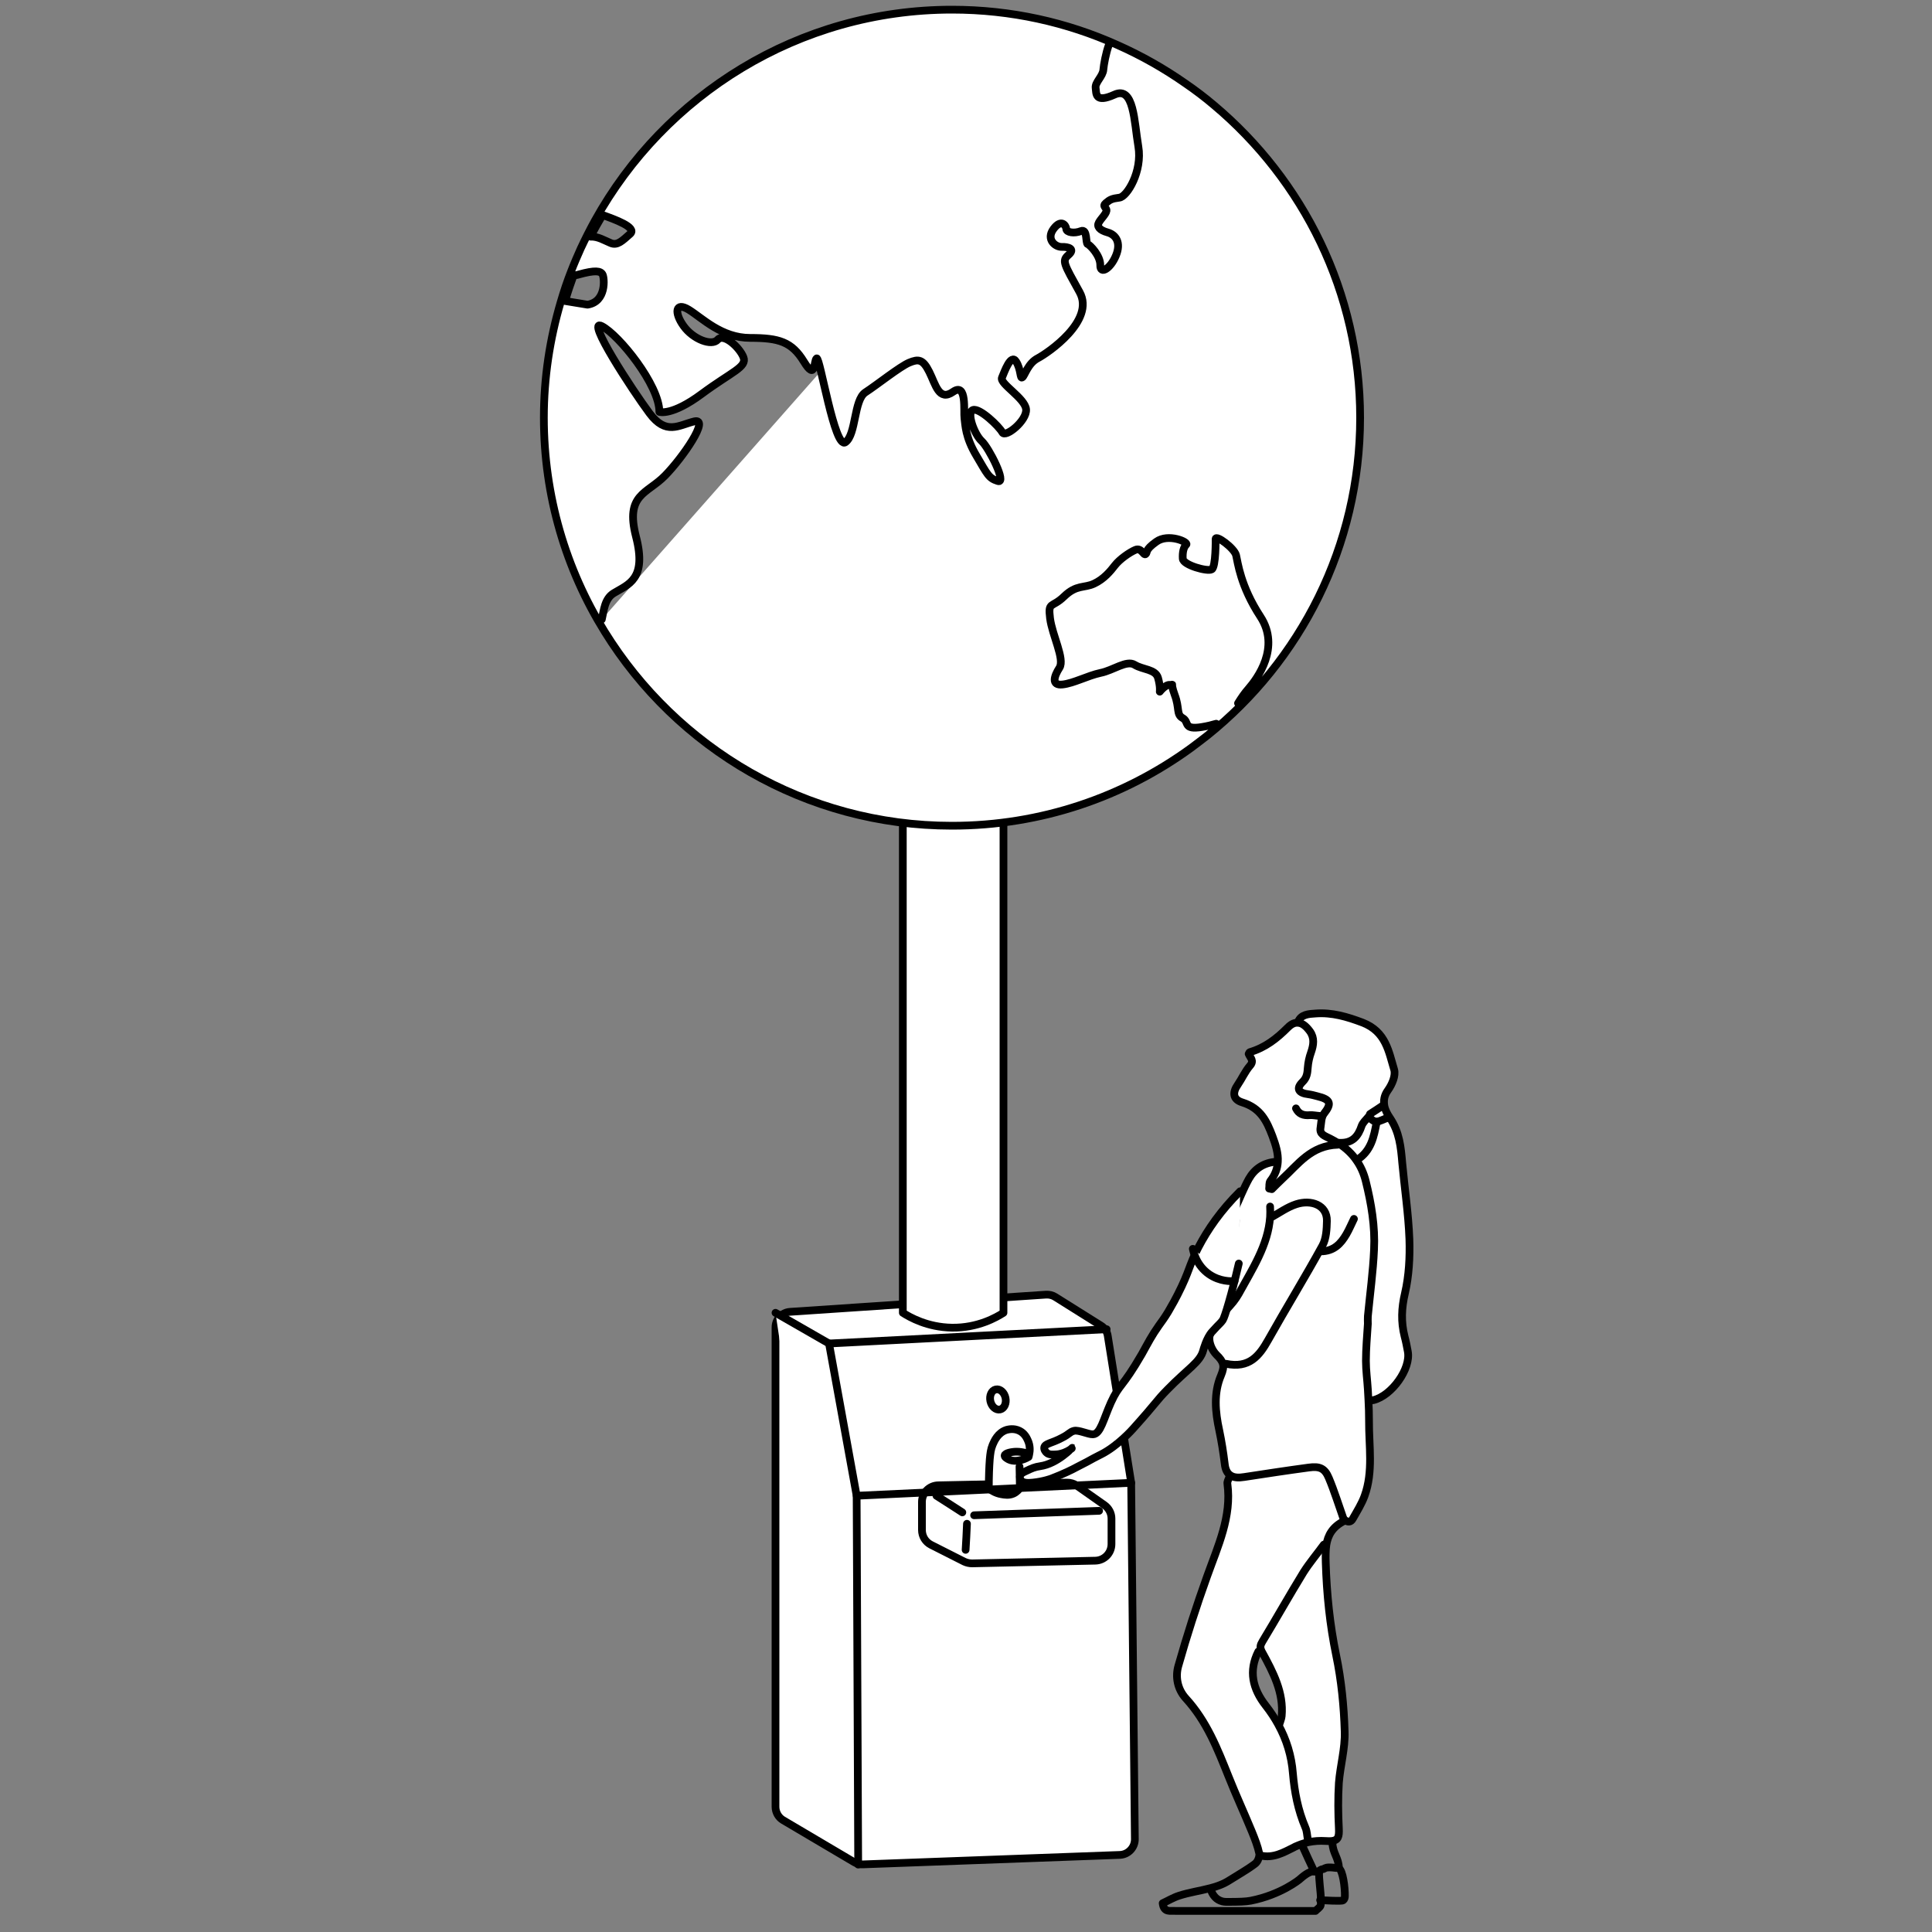 <?xml version="1.0" encoding="utf-8"?>
<!-- Generator: Adobe Illustrator 28.2.0, SVG Export Plug-In . SVG Version: 6.00 Build 0)  -->
<svg version="1.1" id="Layer_1" xmlns="http://www.w3.org/2000/svg" xmlns:xlink="http://www.w3.org/1999/xlink" x="0px" y="0px"
	 viewBox="0 0 1000 1000" style="enable-background:new 0 0 1000 1000;" xml:space="preserve">
<rect x="0" y="0" width="1000" height="1000" fill="#808080" stroke="none"/>
<style type="text/css">
	.st0{fill:#FFFFFF;stroke:#000000;stroke-width:4;stroke-linecap:round;stroke-linejoin:round;stroke-miterlimit:10;}
	.st1{fill:none;stroke:#000000;stroke-width:4;stroke-linecap:round;stroke-linejoin:round;stroke-miterlimit:10;}
	.st2{fill:#FFFFFF;stroke:#000000;stroke-width:4;stroke-linecap:round;stroke-linejoin:round;stroke-miterlimit:10;}
	.st3{fill:#FFFFFF;}
</style>
<g>
	<path class="st0" d="M408.9,679l132.5-8.9c1.7-0.1,3.4,0.3,4.8,1.2l23.6,14.8c2,1.2,3.3,3.2,3.6,5.5l12,75.2
		c0.1,0.4,0.1,0.8,0.1,1.2l1.9,184c0,4.3-3.4,7.9-7.7,8.1L446.6,965c-1.5,0.1-3-0.3-4.4-1.1l-36.9-21.8c-2.4-1.4-3.9-4.1-3.9-6.9
		V687C401.4,682.8,404.7,679.3,408.9,679z"/>
	<path class="st1" d="M485.6,768.8l66.7-1.4c1.8,0,3.6,0.5,5.1,1.6l14.2,10c2.3,1.6,3.7,4.2,3.7,7v13.2c0,4.7-3.7,8.5-8.4,8.6
		l-63.7,1.4c-1.4,0-2.8-0.3-4.1-0.9l-17.2-8.7c-2.9-1.5-4.7-4.4-4.7-7.7v-14.5C477.2,772.8,480.9,768.9,485.6,768.8z"/>
	<path class="st1" d="M484.7,774.2c4.5,2.9,9,5.7,13.4,8.6"/>
	<path class="st1" d="M504.2,784.3c21.6-0.8,43.1-1.5,64.7-2.3"/>
	<path class="st1" d="M500.5,788.7c-0.2,4.5-0.4,9-0.7,13.5"/>
	<path class="st0" d="M530.3,751.9c-0.9-0.2-2.4-0.5-4.1-0.5c-2.4,0-6.1,0.7-6.2,2c-0.1,0.9,1.6,1.7,2.1,2c2.5,1.2,5.1,0.6,6.4,0.3
		c0.9-0.2,2.4-0.7,3.9-1.6c0.1-0.4,0.3-1,0.4-1.8c0.2-1,0.6-3.9-0.9-7c-0.5-1.1-1.6-3.4-4.2-4.7c-3-1.5-5.9-0.7-6.7-0.5
		c-4.5,1.4-6.4,5.8-7.2,7.7c-1,2.4-1.2,4.4-1.5,7.5c-0.3,3.9-0.5,9-0.5,15.2c1.4,1,3.6,2.4,6.5,2.9c1.7,0.3,3.9,0.7,6.2-0.3
		c1.8-0.8,2.9-2.2,3.4-2.9c-0.1-3.7-0.1-7.4-0.2-11.1"/>
	<polyline class="st0" points="401.4,679.5 429.1,695.4 443.4,774.2 444.2,965.1 	"/>
	<line class="st1" x1="429.1" y1="695.4" x2="572.8" y2="688"/>
	<line class="st1" x1="585.5" y1="767.5" x2="443.4" y2="774.2"/>
	<ellipse transform="matrix(0.978 -0.209 0.209 0.978 -139.837 123.704)" class="st2" cx="516.3" cy="724.5" rx="4" ry="5.3"/>
	<path class="st0" d="M519.4,679.5c-3.6,2.3-13.2,7.9-26.7,7.7c-12.7-0.2-21.8-5.4-25.4-7.7c0-102.4,0-204.8,0-307.1h52.1V679.5z"/>
	<g>
		<path class="st0" d="M499.4,242.1c0,0-10.3-5.3-5.3,0s16.6,24.5,16.6,24.5s6.3,5,8,4.3s3.5-6,3.5-8.3
			C522.1,260.3,504.7,242.1,499.4,242.1z"/>
		<path class="st0" d="M558.4,237.9c-0.1-0.3-2.4-7.8-7.1-3.5c-4.6,4.3-13.7,13.3-17.6,13.8c-0.9,0.1-4,3.2-2.8,5.6s5.3,4.3,6.8,6.7
			s4.5,4.2,8,4.4c3.4,0.2,4.6-2.7,6.1-6.3c1.4-3.6,7.1-7.5,5.4-10.5s-3.1-5.5-1.7-6.7C557.1,240.2,558.5,238.2,558.4,237.9z"/>
		<path class="st0" d="M639.8,255.3c-7.5-3.3-22.1-8.6-22.1-8.6s-5.3,5.3-6.4,4.2c-1.1-1.1-8.2-6.2-9.5-4.2s2.6,6,4.9,7.6
			c2.2,1.6,7.3,0.5,9.5,3.2c2.2,2.7,6,8,9.3,9.7c3.3,1.8,4.6,4.2,7.5,1.8s4.2-3.3,6.2-2.4s6,4.4,9.9,6.2s8.4-0.2,8.4,0
			C657.4,273,647.3,258.6,639.8,255.3z"/>
		<path class="st0" d="M599.1,103.6c4.3,0.5,7.8-0.7,10.6-2.7s-7-11.9-10.6-11.9C599.1,89,594.8,103.1,599.1,103.6z"/>
		<path class="st0" d="M601.1,110.6c0,0,0.3,3.3,0,7.3s-4,9.8-5.3,11.1c-1.3,1.3-14.1,10.1-14.9,16.6c-0.8,6.5,3.1,7.3,11.4-2.2
			c8.3-9.4,11.9-6.1,15.2-9.6C610.9,130.3,611.4,104.9,601.1,110.6z"/>
		<path class="st0" d="M628.3,54.4c-4.7-4-9.6-7.7-14.7-11.2c-11-7.7-22.8-14.4-35.2-19.9C552.2,11.5,523.2,5,492.8,5
			C413.3,5,344,49.1,307.9,114.2c-2.6,4.7-5,9.5-7.3,14.4c-1.7,3.8-3.4,7.7-4.9,11.6c-2.1,5.3-3.9,10.7-5.5,16.2
			c-5.6,19-8.7,39-8.7,59.8c0,40.6,11.5,78.6,31.5,110.8c37.3,60.2,103.9,100.4,179.7,100.4c46.2,0,88.9-14.9,123.7-40.2
			c2.8-2.1,5.6-4.2,8.4-6.4c48.2-38.6,79.2-98,79.2-164.6C704,151.3,674.5,93.2,628.3,54.4z M311.9,111.3c6.1,2.2,18.1,6.4,14.2,9.8
			s-6.5,6.2-10,4.7c-3.2-1.3-6.6-3.5-10.4-3.3C307.6,118.7,309.7,115,311.9,111.3L311.9,111.3z M296.9,142.5c0.8,0,1.7-0.1,2.6-0.4
			c8.6-2.4,11.4-1.9,12.4,0s2,14.1-7.8,15.6c0,0-5.3-0.9-11.6-1.9C293.8,151.3,295.3,146.9,296.9,142.5z M311.5,320.6
			c1.1-4.7,1.4-10.7,6.2-13.6c7.5-4.6,17.2-7.1,11.5-29.2s5.7-22.1,15-31.6s23.4-30,15.2-28.1c-8.2,2-14.6,7.3-23.2-4.2
			s-33.6-49.7-24.7-45.1s29.8,30.5,29.8,44.4c0,0,6.4,2.2,21.9-9.3s23.6-13.9,21.6-19s-10.2-12.6-13.3-9.1
			c-3.1,3.5-12.8-0.2-17.7-7.1c-4.9-6.8-4.3-12.7,2.7-8.4s16.9,14.6,31.8,14.6s21.5,2,27.8,12.3s5-0.7,6.6-1.7
			c1.7-1,9.3,47.4,14.9,43.4s4.3-21.9,10.3-25.8s17.9-13.4,22.7-15.4c4.8-2,7.1-1.8,10.4,4.8s5,15.4,12.3,10.3
			c7.3-5.1,5.4,10.2,5.9,13.7s0.4,9.7,6.2,19.4c5.8,9.8,6.3,11.6,11.1,13.1s-4.6-17.2-8.4-20.7s-8-14.9-4.5-16.1
			c3.5-1.2,13.6,8.6,15.2,11.6s12.8-6.1,12.3-11.9s-13.8-13.3-12.5-16.4c1.3-3.1,4.6-12.6,7.3-8.4s2,9.3,3.3,8.2s2.9-7.3,8-9.9
			c5.1-2.7,29.8-19.4,21.6-34.2s-9.3-16.2-5.7-19.3c3.5-3.1-0.1-4.2-3.5-4.1s-8.3-3.9-4.3-9.3s6.5-1.8,6.6,0s4.1,2.5,7.6,1.1
			s2.3,6.4,3.5,6.8s6.6,5.9,6.5,10.9s5.3,1.8,8.1-5c2.8-6.7,0-10.8-4.3-12s-5.7-3.1-4.5-5.2s3.6-4.2,3.9-6c0.2-1.8-2.4-2.2-0.3-4
			c2.1-1.8,3.1-2.3,7-2.8c3.9-0.4,12-13.6,9.8-26.5S587,44.3,576.8,49c-10.2,4.6-9.3-0.7-9.7-3.5c-0.4-2.9,3.8-6,4-9.5
			c0.2-2.4,1.3-8.7,2.9-12.9 M640.8,364c1.6-2.6,3.5-5.4,5.4-7.5c4.6-5.3,16.6-21.4,6.2-37.3c-10.4-15.9-11.7-28.1-12.6-31.8
			s-10.6-10.8-10.6-8.4c0,0,0.2,14.4-2,15.7s-14.8-2.2-15-5.5s0.4-6,1.8-7.3s-9.3-6-15.5-1.5c-6.2,4.4-4.4,5.5-5.5,6.4
			s-2.2-3.5-5.3-2.2s-8.2,4.9-10.6,8c-2.4,3.1-5.7,7.1-10.8,9.5s-9.1,0.4-15.5,6.6s-8.4,2.4-7.3,11.3c1.1,8.8,7.7,21.1,4.9,25.6
			c-2.9,4.5-4.3,9.3,1.5,8.7s13.1-4.6,19.7-6c6.6-1.3,13.5-6.8,17.7-4.2s10.8,2.2,12.1,6.8c1.3,4.6,0.9,7.1,0.9,7.1s2.9-3.8,5.3-3.5
			c2.4,0.2-0.2-2,2.4,5.1c2.7,7.1,0.7,10.2,4.2,12.1c3.5,2,0,6.2,9.9,4.6c3-0.5,5.4-1.1,7.4-1.7"/>
	</g>
	<g>
		<g id="XMLID_00000062170516138305565280000012567071666666260105_">
			<g>
				<path class="st3" d="M729.5,641.3c0.3,9.3-0.2,18.9-2.3,28c-1.8,7.6-2.1,14.8-0.2,22.3c0.7,2.6,1.2,5.2,1.7,7.9
					c1.6,8.8-8.2,22.7-17.8,25.1c-0.7,0.2-1.5,0-2.2,0h-0.3c-0.1-1.8-0.2-3.6-0.3-5.4c-0.3-4.9-1.1-9.9-1-14.8
					c0-6.4,0.7-12.8,1-19.2c0.1-1.3-0.1-2.6,0-3.9c1.1-11.5,2.7-23,3.2-34.5c0.5-12-1.4-23.8-4.3-35.5c-1-4-2.6-7.5-4.8-10.7
					l0.4-0.2c7.4-4.8,8.6-12,10-19.2v-0.6c2,0,4.1-1.6,6.1-1.9l0.8-0.1c5,7.4,5.7,15.2,6.4,23.3C727,615,729,628.1,729.5,641.3z"/>
				<path class="st3" d="M721.6,553.6c0.9,3.1-1,7.6-3.2,10.7c-2,2.7-2.3,5.4-1.9,7.9l-0.7,0.1c-2.2,1.5-4.5,3-6.7,4.4l-0.5,1
					c-0.2,0.2-0.3,0.4-0.5,0.6c-1.2,1.4-2.7,2.8-3.3,4.4c-1.8,5.4-4.7,9.2-11.8,8.8l-0.2,0.2c-1.4-0.9-2.8-1.7-4.4-2.5
					c-3-1.5-5.4-2.2-4.9-5.6c0.4-2.5,0.3-5.4,1.8-7.3c4.1-5.2,3.5-7.2-3.5-9c-1.5-0.4-2.9-0.8-4.5-1c-5.2-0.7-6.7-3-3.2-6.3
					c2.4-2.3,2.6-4.7,2.8-7.5c0.2-2.7,0.8-5.3,1.7-7.9c1.3-3.7,1.9-7.4-0.6-10.9c-2-2.7-4-4.2-6.1-4.4v-0.5c1.4-3.9,5.6-4.1,8.9-4.3
					c8.6-0.7,16.6,1.7,24.5,4.7C717.4,534,718.8,544.3,721.6,553.6z"/>
				<path class="st3" d="M719.4,578.5l-0.8,0.1c-2,0.3-4.1,1.9-6.1,1.9c-1.1,0-2.2-0.5-3.4-1.9l-1.1-0.4c0.2-0.2,0.4-0.4,0.5-0.6
					l0.5-1c2.2-1.5,4.5-3,6.7-4.4l0.7-0.1C717,574.5,718.1,576.6,719.4,578.5z"/>
				<path class="st3" d="M712.5,580.6v0.6c-1.4,7.2-2.7,14.5-10,19.2l-0.4,0.2c-2.4-3.4-5.4-6.3-9.1-8.7c-0.1,0-0.1-0.1-0.2-0.1
					l0.2-0.2c7.1,0.4,10-3.5,11.8-8.8c0.5-1.6,2-2.9,3.3-4.4l1.1,0.4C710.2,580.1,711.4,580.6,712.5,580.6z"/>
				<path class="st3" d="M657.4,629.9c-1,14.6-9.3,27.1-16.3,39.9c-0.8,1.4-1.7,2.7-2.7,4l-1-0.5c-0.9-2.6-1.9-5.2-2.8-7.9
					c-1.9-5.8-3.3-11.6-1.2-17.8c2.2-6.6,8.7-12.4,5.2-20.2c-0.2-0.4,0.3-1,0.5-1.5c2.4-5.3,4.5-10.7,7.3-15.7
					c2.8-5.1,7.6-8.5,14.4-8.9h0.7c-0.2,3.3-1.3,6.6-3.9,9.9c-0.8,0.9-0.4,2.6-0.6,3.9c0.5,0.1,0.9,0.2,1.4,0.3
					c1.7-1.7,3.4-3.5,5.3-5.2c8.3-7.6,14.9-17.4,28.9-17.8l0.5-0.6c3.7,2.4,6.8,5.3,9.1,8.7c2.2,3.1,3.8,6.7,4.8,10.7
					c2.9,11.7,4.9,23.5,4.3,35.5c-0.5,11.5-2.1,23-3.2,34.5c-0.1,1.3,0,2.6,0,3.9c-0.4,6.4-1,12.8-1,19.2c0,4.9,0.7,9.9,1,14.8
					c0.1,1.8,0.2,3.6,0.3,5.4c0.2,3.6,0.3,7.2,0.3,10.8c-0.1,13,2.3,26.2-2.3,38.9c-1.5,4.1-3.9,7.9-6.1,11.8
					c-1.1,2-2.7,1.8-4.4,0.5h-0.1c-2.7-7.6-4.8-14.8-7.8-21.7c-2.2-5.1-4.7-6.2-10.4-5.4c-11.1,1.5-22.3,3.2-33.4,4.9
					c-3,0.5-5.3,0.2-6.9-0.7c-1.8-1.1-2.8-3.1-3.2-6.2c-0.6-5.8-1.5-11.6-2.8-17.2c-2.1-9.6-3-19.4,0.9-28.5c1-2.4,1.4-4.2,1-5.8
					l1.5-0.2c12,2.5,17.2-4.1,21.8-12.3c9.2-16.4,19.1-32.5,28.1-48.9c2-3.7,2.2-8.5,2.3-12.7c0.2-8.4-8.3-11.2-15.9-8.7
					c-4.6,1.5-8.6,4.4-12.9,6.8H657.4z"/>
				<path class="st3" d="M696.1,896.2c0.3,8.8-2.3,17.7-3,26.6c-0.5,7.9-0.4,15.8,0,23.7c0.2,4.2-0.4,6-3.6,6.4
					c-0.8,0.1-1.9,0.1-3.2,0c-3.2-0.2-6.1,0-9,0.6l-0.4-1.5c-0.4-2-0.4-4.1-1.2-5.9c-3.8-9.1-5.7-18.6-6.5-28.1
					c-0.7-9.1-3.3-17.5-7.6-25.3l0.8-0.4c0.4-1.3,0.9-2.6,1.1-4c1.1-12.1-4.4-22.6-10.1-33c-0.1-0.3-0.3-0.5-0.4-0.8
					c-0.8-1.8-0.6-3,0.5-4.7c7.2-11.9,14-24,21.3-35.9c3.1-5,7-9.6,10.5-14.3l1.3,0.2c-0.4,2.9-0.4,6-0.3,9.2
					c0.5,16.1,2.1,32,5.4,47.9C694.3,869.7,695.6,883,696.1,896.2z"/>
				<path class="st3" d="M695.7,786.8c0,0.2,0.1,0.3,0.2,0.5c-6.2,3.1-8.5,7.5-9.3,12.5l-1.3-0.2c-3.5,4.8-7.4,9.4-10.5,14.3
					c-7.3,11.9-14.1,24-21.3,35.9c-1.1,1.8-1.3,3-0.5,4.7l-1.7,0.2c-5.1,10.1-3,19.3,3.9,28.1c2.5,3.2,4.6,6.4,6.4,9.7
					c4.3,7.8,6.9,16.2,7.6,25.3c0.8,9.5,2.6,19,6.5,28.1c0.8,1.8,0.8,3.9,1.2,5.9l0.4,1.5c-1.7,0.4-3.4,0.9-5.1,1.6
					c-0.9,0.4-1.8,0.7-2.6,1.2c-5.1,2.5-10.5,5.7-17.1,4.1h-0.7c0-0.3,0-0.6,0-0.9c-0.8-3.9-2.2-7.6-3.8-11.3
					c-4-9.6-8.3-19-12.1-28.6c-5.7-14.2-11.2-28.5-22.2-40.5c-4.3-4.7-5.4-11-3.8-16.7c4.4-15.6,9.4-31,14.9-46.4
					c5.6-15.6,12.8-30.9,10.5-47.9c-0.1-1.1,0.7-2.3,1-3.5l0.9-0.7c1.6,1,3.9,1.2,6.9,0.7c11.1-1.7,22.2-3.4,33.4-4.9
					c5.7-0.8,8.3,0.4,10.4,5.4C690.8,772,693,779.1,695.7,786.8z"/>
				<path class="st3" d="M693,591.8l-0.5,0.6c-14,0.4-20.6,10.2-28.9,17.8c-1.8,1.7-3.5,3.4-5.3,5.2c-0.5-0.1-0.9-0.2-1.4-0.3
					c0.2-1.3-0.1-2.9,0.6-3.9c2.6-3.3,3.7-6.6,3.9-9.9c0.3-4.4-1.1-8.8-2.8-13.4c-2.9-7.6-6-14.4-15.6-17.4
					c-4.9-1.5-5.2-5.1-2.3-9.2c2.2-3.2,3.7-6.8,6.3-9.8c2.3-2.6,0.1-4.1-0.7-6.1c0.2-0.3,0.3-0.8,0.6-0.9c8.1-2.4,14-7.1,19.6-12.7
					c1.9-1.9,3.6-2.7,5.4-2.5c2.1,0.1,4.1,1.7,6.1,4.4c2.5,3.5,1.9,7.1,0.6,10.9c-0.9,2.5-1.5,5.2-1.7,7.9c-0.2,2.8-0.4,5.2-2.8,7.5
					c-3.4,3.4-2,5.7,3.2,6.3c1.5,0.2,3,0.6,4.5,1c7,1.7,7.6,3.8,3.5,9c-1.5,1.9-1.4,4.8-1.8,7.3c-0.6,3.4,1.9,4.1,4.9,5.6
					c1.5,0.8,3,1.6,4.4,2.5C692.9,591.7,692.9,591.8,693,591.8z"/>
				<path class="st3" d="M670.8,623.2c7.6-2.5,16.1,0.4,15.9,8.7c-0.1,4.3-0.3,9-2.3,12.7c-9,16.5-18.9,32.5-28.1,48.9
					c-4.6,8.2-9.7,14.8-21.8,12.3L633,706c-0.4-1.6-1.5-3.1-3.3-4.8c-2.4-2.2-4.1-6.2-3.7-9.2c0.4-3.4,3.1-6.8,5.3-9.9
					c2.1-2.9,4.8-5.6,7.1-8.4c1-1.3,2-2.6,2.7-4c6.9-12.8,15.3-25.3,16.3-39.9h0.5C662.2,627.6,666.2,624.7,670.8,623.2z"/>
			</g>
			<g>
				<path class="st1" d="M683.3,983.5c0,0,0.1,0,0.3,0c1.8,0.1,10.7,0.7,11.6,0.1c0.7-0.5,0.9-1.4,0.9-2.2c0.1-4.2-1-13.5-3.2-14.4
					c-0.2-0.1-0.4-0.1-0.5-0.1c-0.4,0.1-4.8-0.8-6.4,0c-0.8,0.4-1.1,0.6-1.5,0.6c-0.8,0.1-1.3,0.6-1.8,0.9c-0.5,0.4-1,0.6-1.8,0.3
					c-0.2-0.1-0.5-0.1-0.7-0.1c-2.6-0.2-6,2.8-7.6,4.2c0,0-9.5,7.9-25.2,11c-2.7,0.5-5.9,0.6-12.2,0.6c-0.9,0-2.2,0-3.6-0.6
					c-3-1.2-4.3-4-4.8-5.4"/>
				<path class="st1" d="M636.3,764.5c-0.4,1.2-1.2,2.4-1,3.5c2.3,17-4.9,32.2-10.5,47.9c-5.5,15.3-10.5,30.8-14.9,46.4
					c-1.6,5.6-0.5,11.9,3.8,16.7c11,12,16.5,26.3,22.2,40.5c3.8,9.6,8.2,19.1,12.1,28.6c1.5,3.7,3,7.5,3.8,11.3
					c0.1,0.3,0.1,0.6,0,0.9c-0.1,1.6-1,3.5-2.2,4.4c-4.1,3.1-8.8,5.7-13.2,8.5c-3.1,2-6.4,3.2-9.9,4.1c-5.3,1.4-11,2.2-16.2,3.9
					c-3.1,1-5.9,2.7-8.5,3.9c0.6,5.2,4.2,3.7,6.8,4h72.3c0.9-1,2.5-1.9,2.7-3c0.1-0.7,0.1-1.6,0.1-2.4c0-4.7-1.2-11.1-0.9-15.1"/>
				<path class="st1" d="M657.4,624.5c0.1,1.8,0.1,3.6,0,5.4c-1,14.6-9.3,27.1-16.3,39.9c-0.8,1.4-1.7,2.7-2.7,4
					c-2.3,2.8-5,5.5-7.1,8.4c-2.2,3.1-4.9,6.4-5.3,9.9c-0.3,3,1.4,6.9,3.7,9.2c1.8,1.7,2.9,3.2,3.3,4.8c0.4,1.6,0,3.4-1,5.8
					c-3.9,9.1-3,18.9-0.9,28.5c1.2,5.7,2.1,11.5,2.8,17.2c0.3,3,1.3,5.1,3.2,6.2c1.6,1,3.9,1.2,6.9,0.7c11.1-1.7,22.2-3.4,33.4-4.9
					c5.7-0.8,8.3,0.4,10.4,5.4c2.9,6.9,5.1,14.1,7.8,21.7c0,0.2,0.1,0.3,0.2,0.5c-6.2,3.1-8.5,7.5-9.3,12.5c-0.4,2.9-0.4,6-0.3,9.2
					c0.5,16.1,2.1,32,5.4,47.9c2.7,13,4,26.2,4.4,39.4c0.3,8.8-2.3,17.7-3,26.6c-0.5,7.9-0.4,15.8,0,23.7c0.2,4.2-0.4,6-3.6,6.4
					c-0.8,0.1-1.9,0.1-3.2,0c-3.2-0.2-6.1,0-9,0.6c-1.7,0.4-3.4,0.9-5.1,1.6c-0.9,0.4-1.8,0.7-2.6,1.2c-5.1,2.5-10.5,5.7-17.1,4.1"
					/>
				<path class="st1" d="M671.9,528.9c1.4-3.9,5.6-4.1,8.9-4.3c8.6-0.7,16.6,1.7,24.5,4.7c12.1,4.7,13.5,15.1,16.3,24.3
					c0.9,3.1-1,7.6-3.2,10.7c-2,2.7-2.3,5.4-1.9,7.9c0.4,2.3,1.6,4.5,2.9,6.4c5,7.4,5.7,15.2,6.4,23.3c1.2,13.1,3.2,26.3,3.7,39.5
					c0.3,9.3-0.2,18.9-2.3,28c-1.8,7.6-2.1,14.8-0.2,22.3c0.7,2.6,1.2,5.2,1.7,7.9c1.6,8.8-8.2,22.7-17.8,25.1c-0.7,0.2-1.5,0-2.2,0
					"/>
				<path class="st1" d="M692.5,592.5c-14,0.4-20.6,10.2-28.9,17.8c-1.8,1.7-3.5,3.4-5.3,5.2c-0.5-0.1-0.9-0.2-1.4-0.3
					c0.2-1.3-0.1-2.9,0.6-3.9c2.6-3.3,3.7-6.6,3.9-9.9c0.3-4.4-1.1-8.8-2.8-13.4c-2.9-7.6-6-14.4-15.6-17.4
					c-4.9-1.5-5.2-5.1-2.3-9.2c2.2-3.2,3.7-6.8,6.3-9.8c2.3-2.6,0.1-4.1-0.7-6.1c0.2-0.3,0.3-0.8,0.6-0.9c8.1-2.4,14-7.1,19.6-12.7
					c1.9-1.9,3.6-2.7,5.4-2.5c2.1,0.1,4.1,1.7,6.1,4.4c2.5,3.5,1.9,7.1,0.6,10.9c-0.9,2.5-1.5,5.2-1.7,7.9c-0.2,2.8-0.4,5.2-2.8,7.5
					c-3.4,3.4-2,5.7,3.2,6.3c1.5,0.2,3,0.6,4.5,1c7,1.7,7.6,3.8,3.5,9c-1.5,1.9-1.4,4.8-1.8,7.3c-0.6,3.4,1.9,4.1,4.9,5.6
					c1.5,0.8,3,1.6,4.4,2.5c0.1,0,0.1,0.1,0.2,0.1c3.7,2.4,6.8,5.3,9.1,8.7c2.2,3.1,3.8,6.7,4.8,10.7c2.9,11.7,4.9,23.5,4.3,35.5
					c-0.5,11.5-2.1,23-3.2,34.5c-0.1,1.3,0,2.6,0,3.9c-0.4,6.4-1,12.8-1,19.2c0,4.9,0.7,9.9,1,14.8c0.1,1.8,0.2,3.6,0.3,5.4
					c0.2,3.6,0.3,7.2,0.3,10.8c-0.1,13,2.3,26.2-2.3,38.9c-1.5,4.1-3.9,7.9-6.1,11.8c-1.1,2-2.7,1.8-4.4,0.5"/>
				<path class="st1" d="M685.2,799.5c-3.5,4.8-7.4,9.4-10.5,14.3c-7.3,11.9-14.1,24-21.3,35.9c-1.1,1.8-1.3,3-0.5,4.7
					c0.1,0.2,0.2,0.5,0.4,0.8c5.7,10.4,11.2,20.9,10.1,33c-0.1,1.3-0.7,2.6-1.1,4"/>
				<path class="st1" d="M651.3,854.8c-5.1,10.1-3,19.3,3.9,28.1c2.5,3.2,4.6,6.4,6.4,9.7c4.3,7.8,6.9,16.2,7.6,25.3
					c0.8,9.5,2.6,19,6.5,28.1c0.8,1.8,0.8,3.9,1.2,5.9"/>
				<path class="st1" d="M634.6,705.9c12,2.5,17.2-4.1,21.8-12.3c9.2-16.4,19.1-32.5,28.1-48.9c2-3.7,2.2-8.5,2.3-12.7
					c0.2-8.4-8.3-11.2-15.9-8.7c-4.6,1.5-8.6,4.4-12.9,6.8"/>
				<path class="st1" d="M660.8,601.3c-6.8,0.4-11.5,3.8-14.4,8.9c-2.8,5.1-4.9,10.5-7.3,15.7c-0.2,0.5-0.7,1.1-0.5,1.5
					c3.6,7.8-3,13.6-5.2,20.2c-2.1,6.2-0.6,11.9,1.2,17.8c0.8,2.7,1.8,5.3,2.8,7.9"/>
				<path class="st1" d="M700.8,630.9c-1.3,2.6-2.4,5.3-3.9,7.9c-2.8,4.8-6.4,8.9-13.3,8.9"/>
				<path class="st1" d="M712.5,581.1c-1.4,7.2-2.7,14.5-10,19.2"/>
				<path class="st1" d="M708.6,577.7c-0.2,0.2-0.3,0.4-0.5,0.6c-1.2,1.4-2.7,2.8-3.3,4.4c-1.8,5.4-4.7,9.2-11.8,8.8"/>
				<path class="st1" d="M689.7,953.9c0,5.1,3.3,7.9,3.3,13"/>
				<path class="st1" d="M674.1,955.4c2,4.4,4,8.8,6.1,13.2v0.1"/>
				<path class="st1" d="M670.8,573.7c1.4,2.9,3.8,3.8,7.2,3.5c1.6-0.1,3.3,0.3,5,0.4"/>
				<path class="st1" d="M715.8,572.2c-2.2,1.5-4.5,3-6.7,4.4"/>
				<path class="st1" d="M718.6,578.6c-2,0.3-4.1,1.9-6.1,1.9c-1.1,0-2.2-0.5-3.4-1.9"/>
			</g>
		</g>
		<path class="st0" d="M641.9,616.6c-10,9.9-16.8,19.8-21.6,29c-5.1,9.8-4.4,12-10.7,24.4c-0.9,1.8-2.6,5-4.9,8.9
			c-2,3.3-3.5,5.3-4.8,7.1c-3.9,5.5-5.5,8.8-8.9,14.9c-10.3,17.8-11.5,15.2-16,25.1c-3.9,8.7-5.4,16.3-9.3,16.4
			c-2.4,0.1-7.4-2.4-9.8-1.8c-2.3,0.6-2.1,1.5-6.2,3.6c-5.4,2.9-8.8,2.9-9.2,5c-0.2,1.2,0.8,2.3,1.1,2.6c1.3,1.3,3.2,1.1,5.1,1
			c0.3,0,2-0.1,4.1-0.9c2.6-1,4.3-2.4,4.2-2.5s-7.6,8.2-16.6,9.5c-2.8,0.4-4.4,1.1-7.5,2.6c-1.4,0.6-2.9,1.4-3,2.8
			c-0.1,1,0.5,1.9,0.6,2c1.1,1.3,3.3,1.4,6.1,1.1c5.7-0.6,9.6-2.1,9.6-2.1c6.3-2.4,11.1-4.8,12.9-5.8c4.5-2.3,7.2-3.7,8.9-4.7
			c1.5-0.8,2.3-1.2,2.9-1.5c0.6-0.3,1-0.5,1-0.5c8.7-4.4,16.4-13.1,16.4-13.1c13.2-14.7,11.9-14.3,17.8-20.3
			c10.8-11.1,17.1-14.3,18.7-20.5c0,0,1.7-6.5,4.6-9.6c1.9-2.1,2.4-2.6,2.4-2.6c1.6-1.7,2-1.9,3.1-3.4c1-1.4,4.5-13,8.3-29.3"/>
		<path class="st0" d="M617.4,646.4c0.3,1.4,1.8,8.6,8.5,13.2c5.6,3.8,11.3,3.6,13.1,3.5"/>
	</g>
</g>
</svg>
